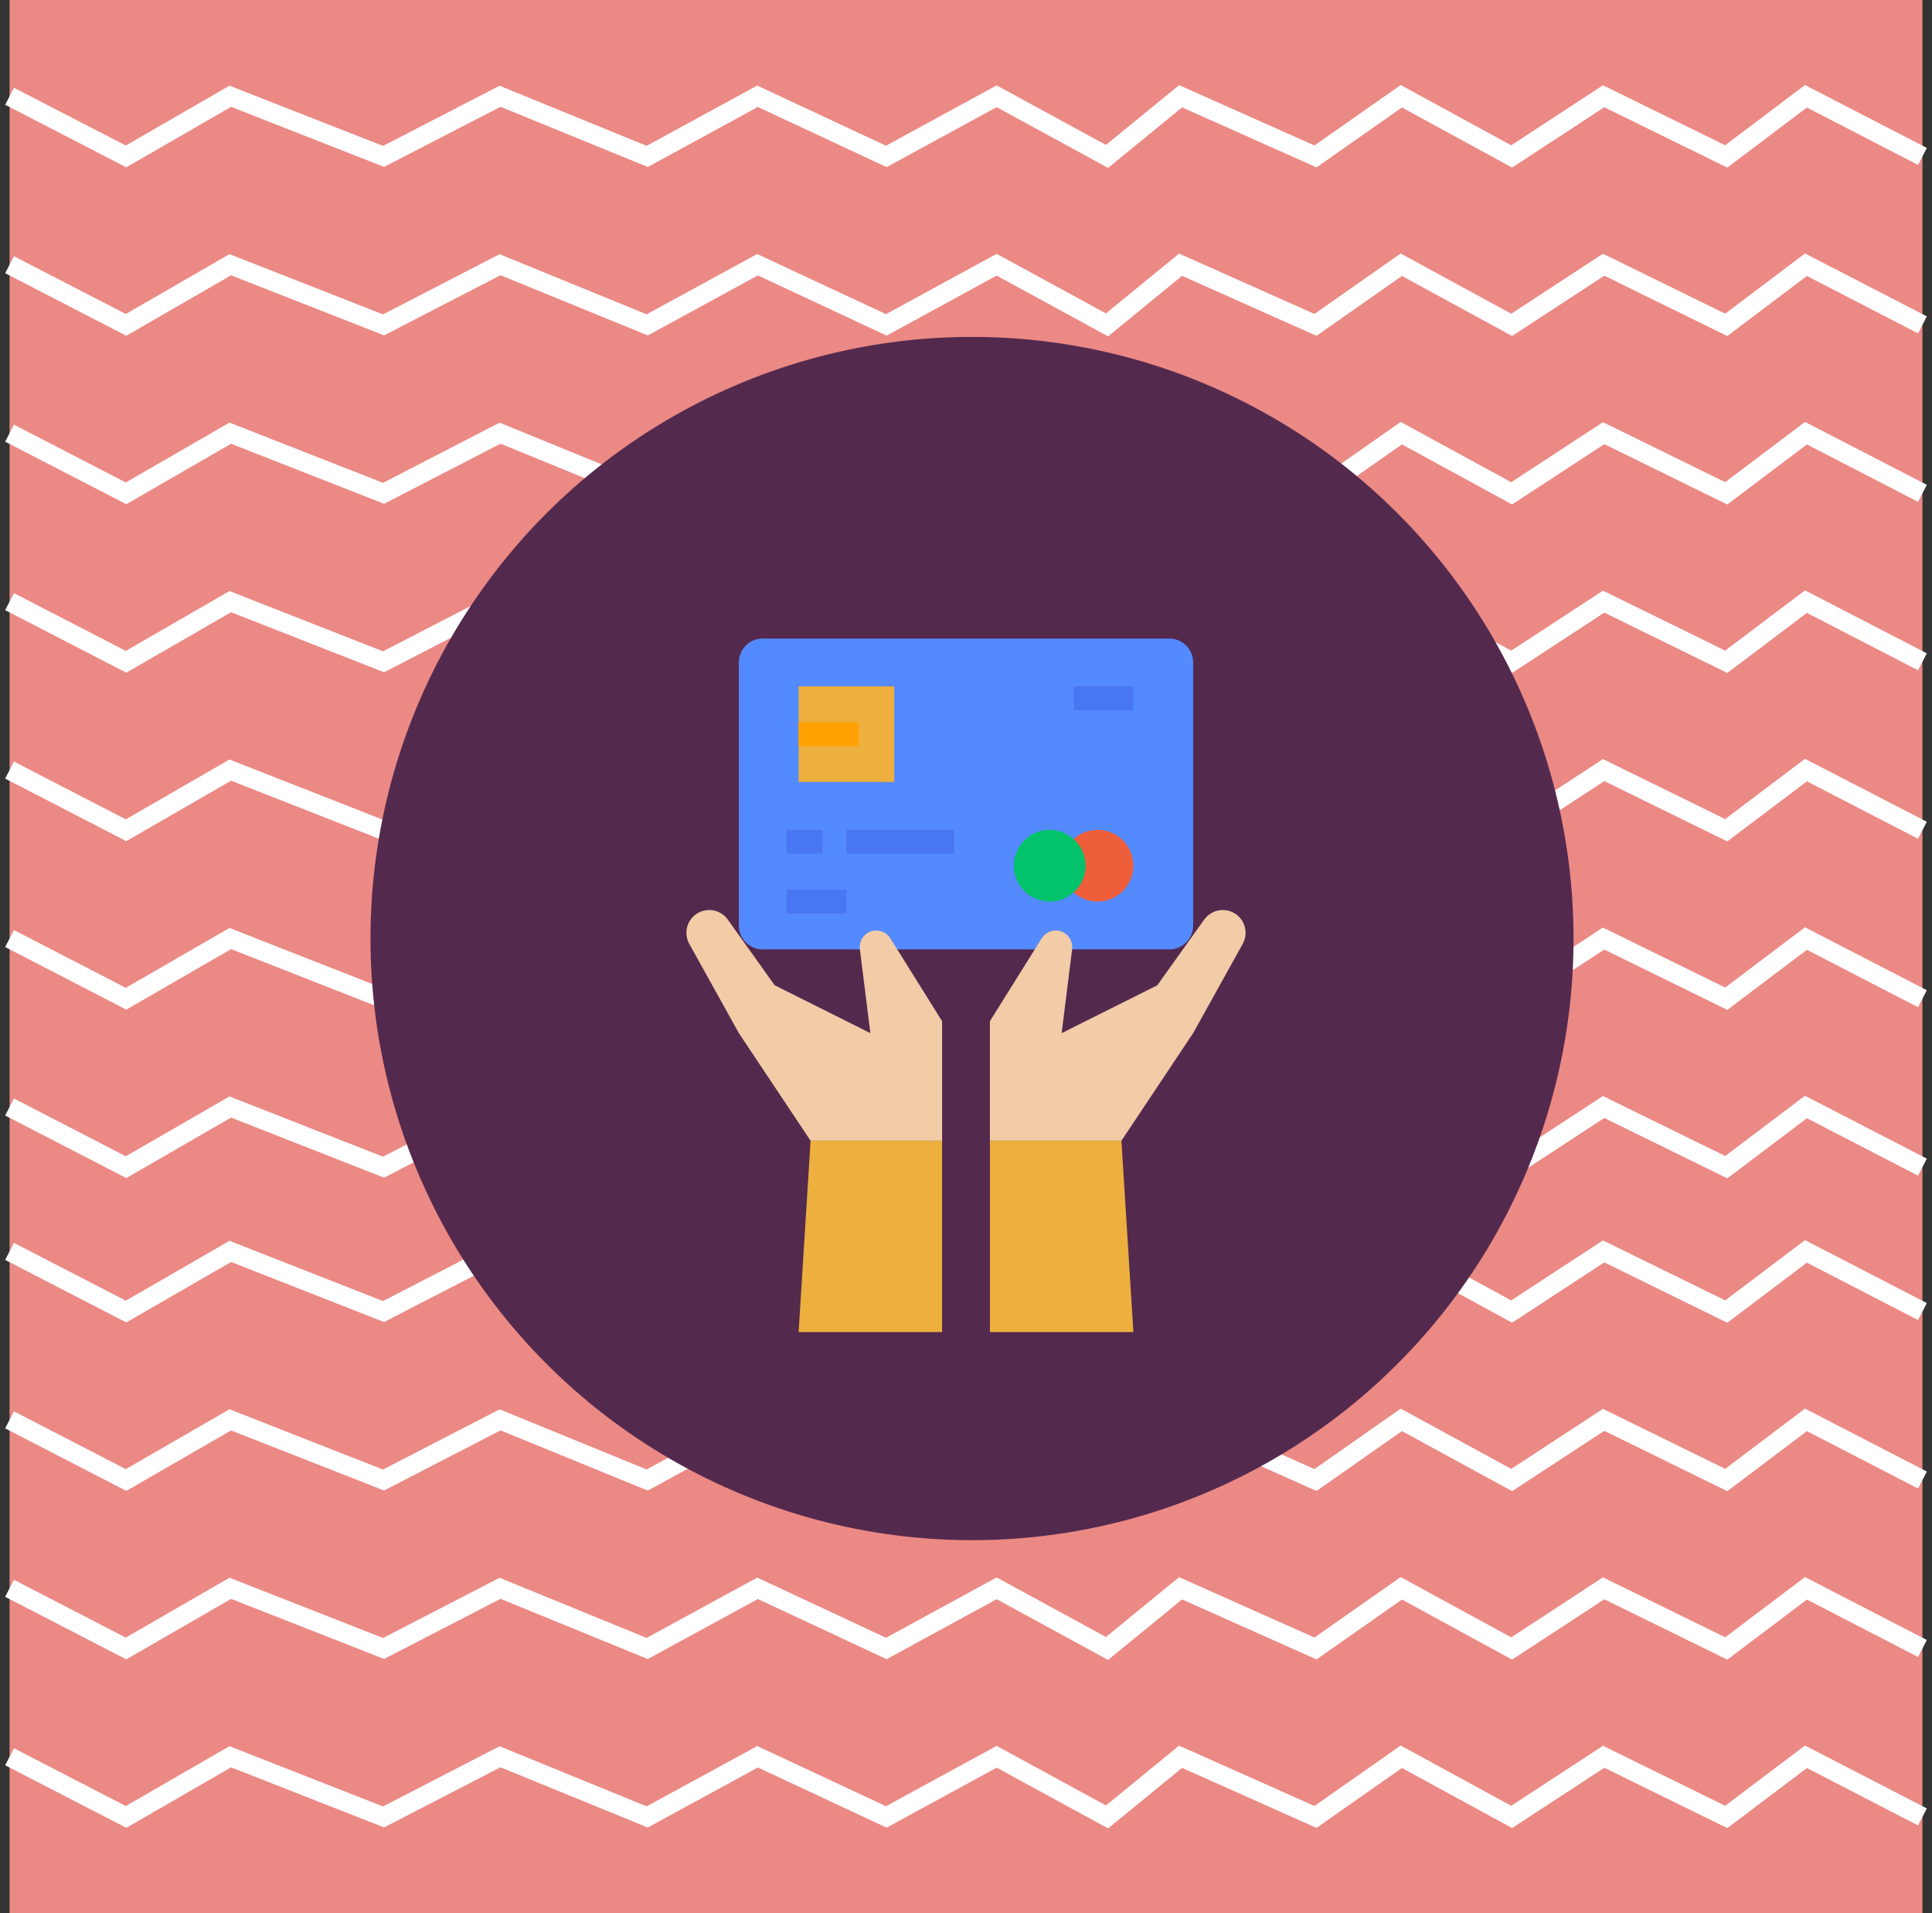 <svg width="202" height="200" viewBox="0 0 202 200" fill="none" xmlns="http://www.w3.org/2000/svg">
<rect x="0" y="0" width="202" height="200" fill="#333333" stroke="none"/>
<rect x="1" width="200" height="200" fill="#EB8984"/>
<path d="M1 183.648L13.18 189.937L24.077 183.648L40.103 189.937L52.282 183.648L67.667 189.937L79.205 183.648L92.667 189.937L104.205 183.648L115.744 189.937L123.436 183.648L137.538 189.937L146.513 183.648L158.051 189.937L167.667 183.648L180.487 189.937L188.821 183.648L201 189.937" stroke="white" stroke-width="2"/>
<path d="M1 166.038L13.18 172.327L24.077 166.038L40.103 172.327L52.282 166.038L67.667 172.327L79.205 166.038L92.667 172.327L104.205 166.038L115.744 172.327L123.436 166.038L137.538 172.327L146.513 166.038L158.051 172.327L167.667 166.038L180.487 172.327L188.821 166.038L201 172.327" stroke="white" stroke-width="2"/>
<path d="M1 148.428L13.18 154.717L24.077 148.428L40.103 154.717L52.282 148.428L67.667 154.717L79.205 148.428L92.667 154.717L104.205 148.428L115.744 154.717L123.436 148.428L137.538 154.717L146.513 148.428L158.051 154.717L167.667 148.428L180.487 154.717L188.821 148.428L201 154.717" stroke="white" stroke-width="2"/>
<path d="M1 130.818L13.18 137.107L24.077 130.818L40.103 137.107L52.282 130.818L67.667 137.107L79.205 130.818L92.667 137.107L104.205 130.818L115.744 137.107L123.436 130.818L137.538 137.107L146.513 130.818L158.051 137.107L167.667 130.818L180.487 137.107L188.821 130.818L201 137.107" stroke="white" stroke-width="2"/>
<path d="M1 115.723L13.18 122.013L24.077 115.723L40.103 122.013L52.282 115.723L67.667 122.013L79.205 115.723L92.667 122.013L104.205 115.723L115.744 122.013L123.436 115.723L137.538 122.013L146.513 115.723L158.051 122.013L167.667 115.723L180.487 122.013L188.821 115.723L201 122.013" stroke="white" stroke-width="2"/>
<path d="M1 98.113L13.18 104.403L24.077 98.113L40.103 104.403L52.282 98.113L67.667 104.403L79.205 98.113L92.667 104.403L104.205 98.113L115.744 104.403L123.436 98.113L137.538 104.403L146.513 98.113L158.051 104.403L167.667 98.113L180.487 104.403L188.821 98.113L201 104.403" stroke="white" stroke-width="2"/>
<path d="M1 80.503L13.18 86.793L24.077 80.503L40.103 86.793L52.282 80.503L67.667 86.793L79.205 80.503L92.667 86.793L104.205 80.503L115.744 86.793L123.436 80.503L137.538 86.793L146.513 80.503L158.051 86.793L167.667 80.503L180.487 86.793L188.821 80.503L201 86.793" stroke="white" stroke-width="2"/>
<path d="M1 62.893L13.18 69.182L24.077 62.893L40.103 69.182L52.282 62.893L67.667 69.182L79.205 62.893L92.667 69.182L104.205 62.893L115.744 69.182L123.436 62.893L137.538 69.182L146.513 62.893L158.051 69.182L167.667 62.893L180.487 69.182L188.821 62.893L201 69.182" stroke="white" stroke-width="2"/>
<path d="M1 45.283L13.18 51.572L24.077 45.283L40.103 51.572L52.282 45.283L67.667 51.572L79.205 45.283L92.667 51.572L104.205 45.283L115.744 51.572L123.436 45.283L137.538 51.572L146.513 45.283L158.051 51.572L167.667 45.283L180.487 51.572L188.821 45.283L201 51.572" stroke="white" stroke-width="2"/>
<path d="M1 27.673L13.18 33.962L24.077 27.673L40.103 33.962L52.282 27.673L67.667 33.962L79.205 27.673L92.667 33.962L104.205 27.673L115.744 33.962L123.436 27.673L137.538 33.962L146.513 27.673L158.051 33.962L167.667 27.673L180.487 33.962L188.821 27.673L201 33.962" stroke="white" stroke-width="2"/>
<path d="M1 10.063L13.18 16.352L24.077 10.063L40.103 16.352L52.282 10.063L67.667 16.352L79.205 10.063L92.667 16.352L104.205 10.063L115.744 16.352L123.436 10.063L137.538 16.352L146.513 10.063L158.051 16.352L167.667 10.063L180.487 16.352L188.821 10.063L201 16.352" stroke="white" stroke-width="2"/>
<circle cx="101.629" cy="98.113" r="62.893" fill="#54294E"/>
<path d="M122.25 66.75H79.75C78.369 66.75 77.25 67.869 77.25 69.25V96.75C77.25 98.131 78.369 99.25 79.75 99.25H122.25C123.631 99.25 124.75 98.131 124.75 96.75V69.25C124.75 67.869 123.631 66.75 122.25 66.75Z" fill="#548AFF"/>
<path d="M83.5 71.75H93.5V81.75H83.5V71.75Z" fill="#EDAF3E"/>
<path d="M83.5 75.5H89.75V78H83.5V75.5Z" fill="#FFA100"/>
<path d="M82.25 86.75H86V89.25H82.25V86.75Z" fill="#4976F2"/>
<path d="M88.5 86.75H99.75V89.25H88.5V86.75Z" fill="#4976F2"/>
<path d="M82.25 93H88.5V95.5H82.25V93Z" fill="#4976F2"/>
<path d="M112.25 71.75H118.5V74.25H112.25V71.75Z" fill="#4976F2"/>
<path d="M103.5 106.75L108.917 98.083C109.145 97.718 109.501 97.452 109.915 97.335C110.329 97.219 110.771 97.261 111.156 97.453C111.476 97.613 111.738 97.868 111.907 98.183C112.076 98.499 112.143 98.859 112.098 99.214L111 108L121 103L125.908 96.128C126.268 95.625 126.81 95.281 127.418 95.169C128.027 95.058 128.656 95.187 129.171 95.53C129.669 95.863 130.024 96.37 130.165 96.952C130.306 97.534 130.223 98.148 129.932 98.672L124.75 108L117.25 119.25H103.5V106.75Z" fill="#F2CBA7"/>
<path d="M103.5 119.25V139.25H118.5L117.25 119.25H103.5Z" fill="#EDAF3E"/>
<path d="M98.5 106.75L93.084 98.083C92.856 97.718 92.5 97.452 92.086 97.335C91.672 97.219 91.229 97.261 90.844 97.453C90.525 97.613 90.262 97.868 90.093 98.183C89.924 98.499 89.858 98.859 89.902 99.214L91 108L81 103L76.092 96.128C75.732 95.625 75.191 95.281 74.582 95.169C73.973 95.058 73.345 95.187 72.83 95.53C72.331 95.863 71.976 96.37 71.835 96.952C71.694 97.534 71.777 98.148 72.068 98.672L77.25 108L84.75 119.25H98.5V106.75Z" fill="#F2CBA7"/>
<path d="M98.5 119.25V139.25H83.5L84.75 119.25H98.5Z" fill="#EDAF3E"/>
<path d="M114.75 94.25C116.821 94.25 118.5 92.571 118.5 90.5C118.5 88.429 116.821 86.75 114.75 86.75C112.679 86.75 111 88.429 111 90.5C111 92.571 112.679 94.25 114.75 94.25Z" fill="#EF5E3B"/>
<path d="M109.75 94.25C111.821 94.25 113.5 92.571 113.5 90.5C113.5 88.429 111.821 86.75 109.75 86.75C107.679 86.75 106 88.429 106 90.5C106 92.571 107.679 94.25 109.75 94.25Z" fill="#02C26A"/>
</svg>
